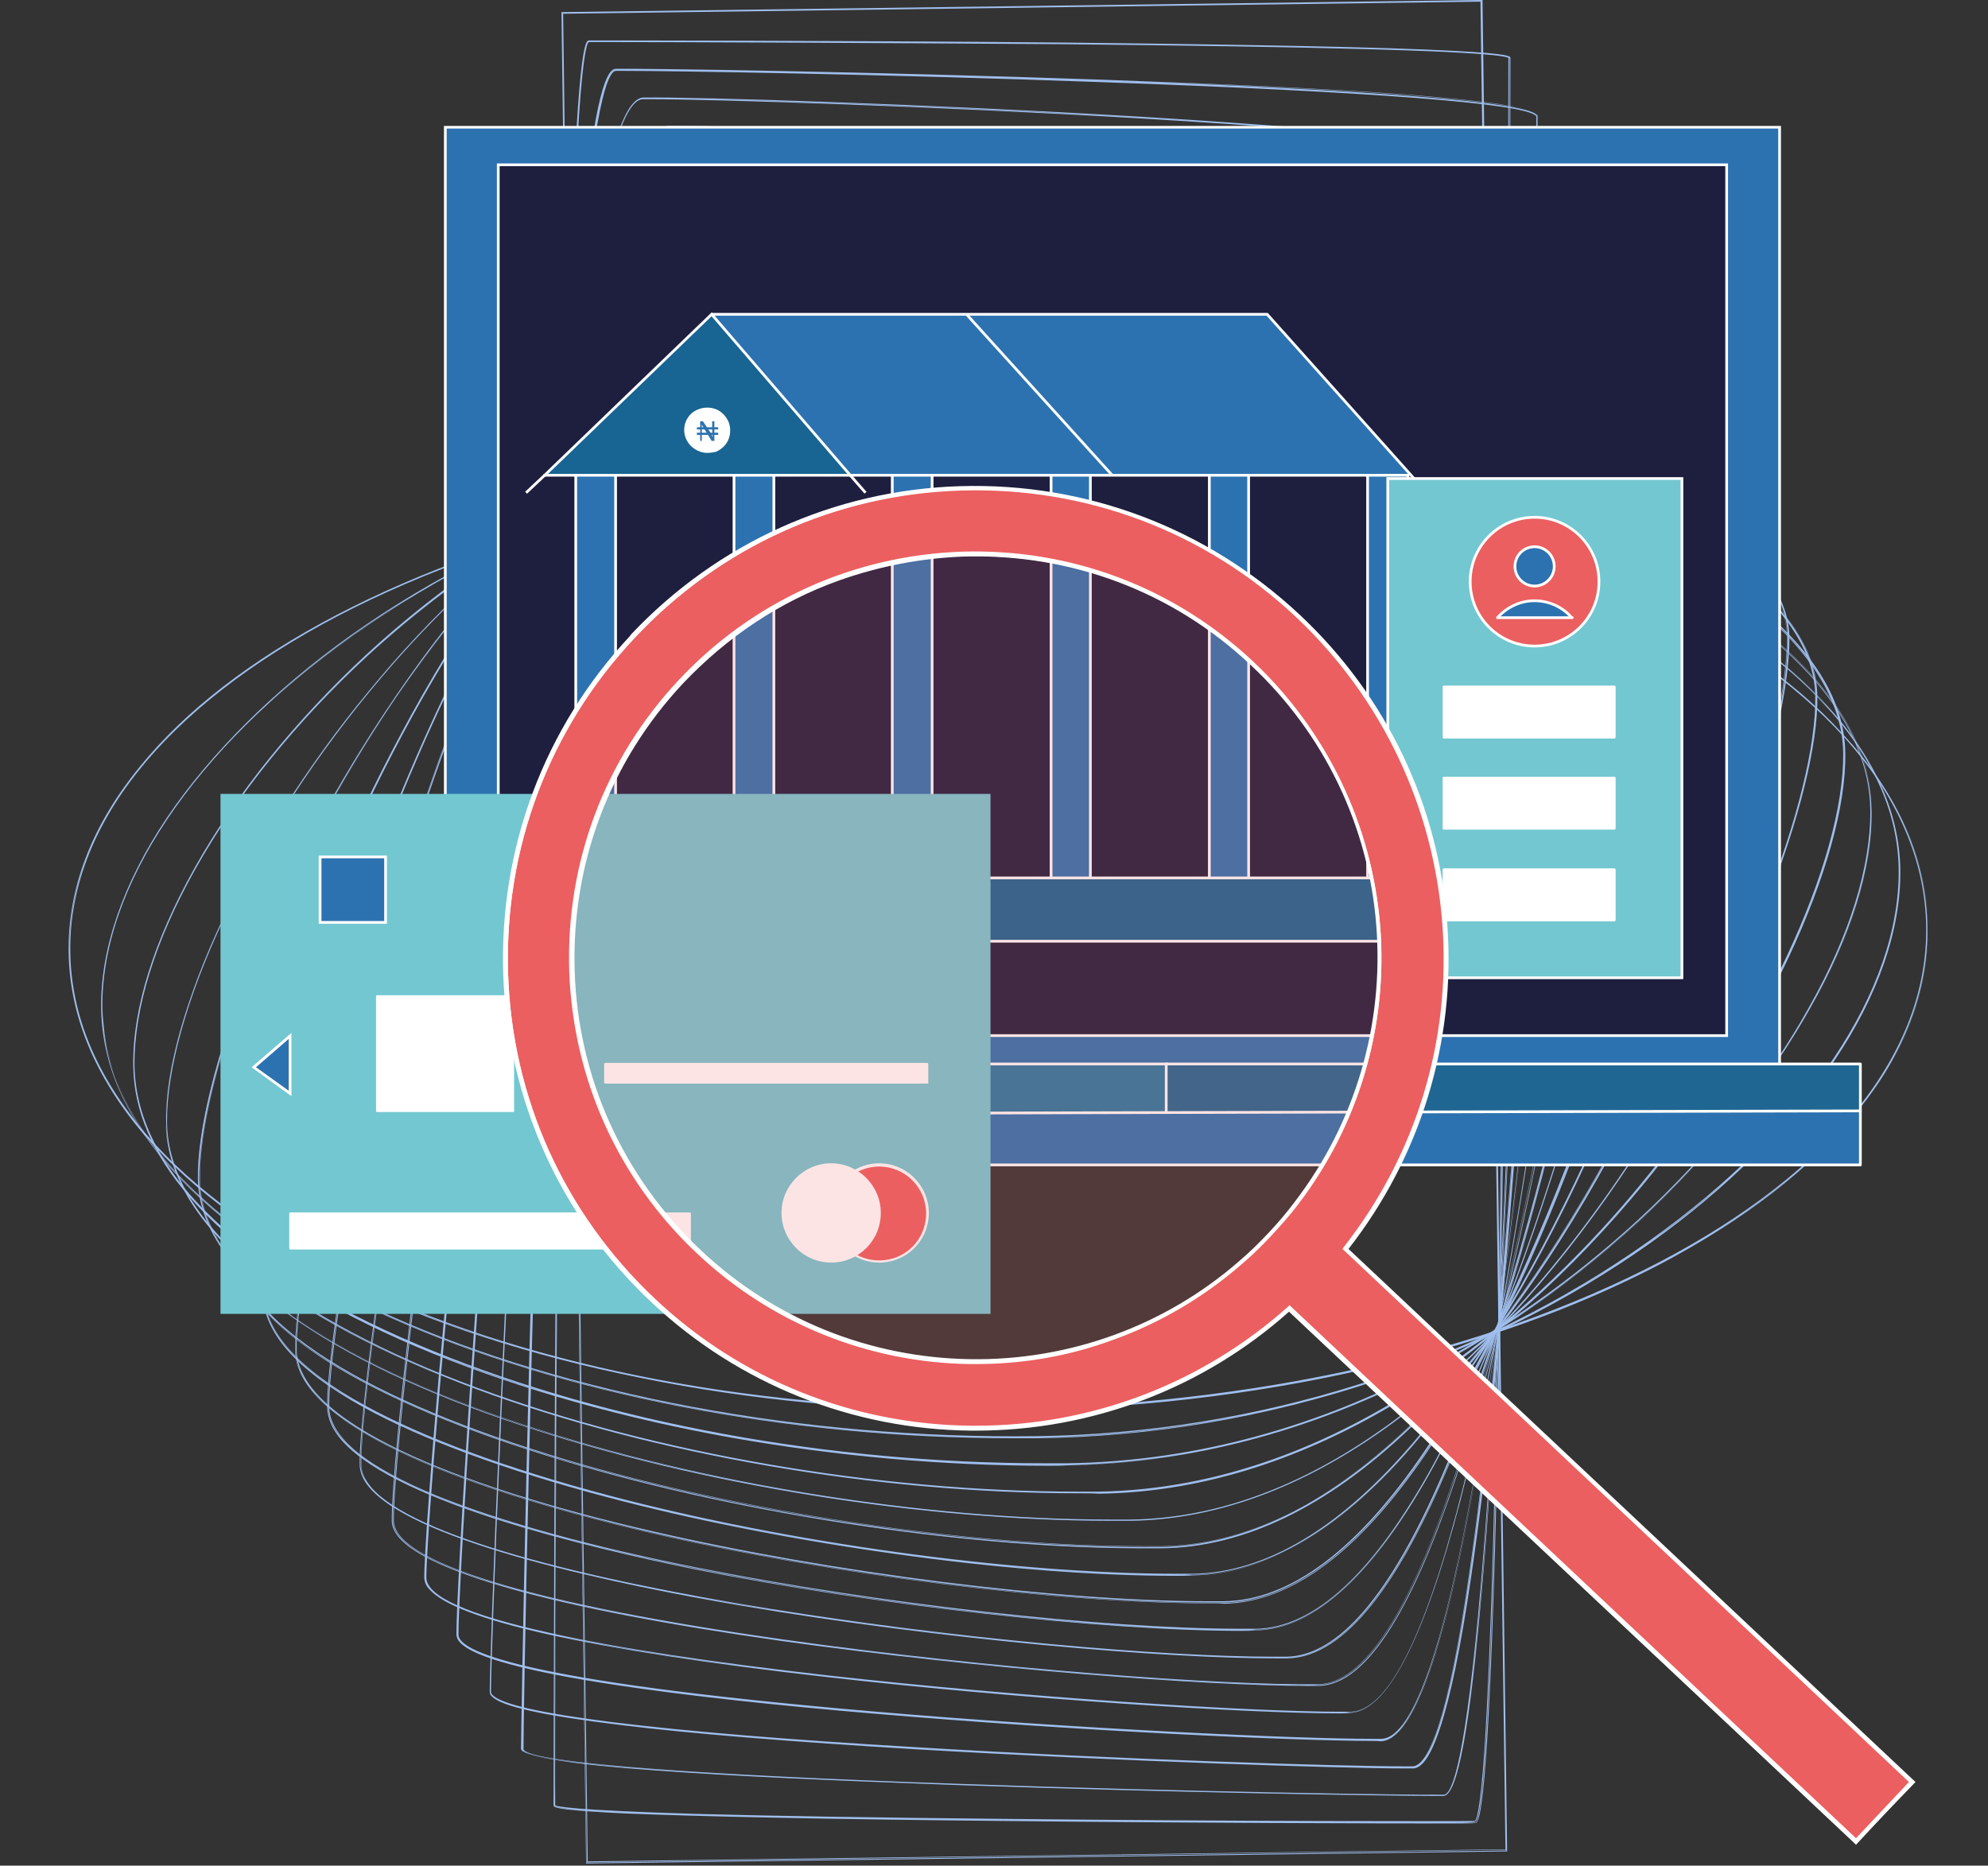 <svg width="505" height="474" viewBox="0 0 505 474" fill="none" xmlns="http://www.w3.org/2000/svg">
<rect x="0" y="0" width="505" height="474" fill="#333333" stroke="none"/>
<path d="M248.757 358.426C219.206 358.426 190.396 355.673 163.175 350.165C135.001 344.551 109.581 336.29 87.762 325.592C66.154 315 49.102 302.608 37.027 288.732L36.603 288.309C24.105 273.586 17.644 258.016 17.432 241.811C17.22 225.605 23.258 209.823 35.438 194.889C47.089 180.484 64.036 167.456 85.537 156.229C107.039 145.002 132.247 135.999 160.21 129.643C189.231 122.971 220.159 119.475 251.935 119.052C283.816 118.628 314.744 121.382 343.977 127.207C372.152 132.821 397.572 141.189 419.391 151.78C440.998 162.372 458.157 174.765 470.126 188.746L470.55 189.169C483.048 203.786 489.509 219.356 489.721 235.562C489.933 251.767 483.895 267.549 471.715 282.483C459.958 296.888 443.117 309.916 421.615 321.249C400.114 332.477 375.011 341.48 346.943 347.835C317.922 354.507 287.099 358.003 255.112 358.426C253.1 358.426 250.981 358.426 248.757 358.426ZM178.322 352.707C203.001 356.626 228.845 358.532 255.218 358.109C283.498 357.685 310.931 354.825 336.987 349.635C311.143 354.825 283.604 357.685 255.218 358.109C228.739 358.532 202.789 356.626 178.322 352.707ZM252.147 119.369H252.041C189.019 120.217 130.023 133.457 85.749 156.547C41.581 179.743 17.432 210.035 17.856 241.811C18.068 258.122 24.635 273.692 37.345 288.415C49.313 302.184 66.366 314.576 87.974 325.168C131.294 346.352 188.172 357.897 248.757 357.897C250.876 357.897 252.994 357.897 255.112 357.897C318.133 357.05 377.13 343.81 421.404 320.72C465.571 297.629 489.721 267.337 489.297 235.456C488.873 203.68 463.983 174.023 419.179 152.098C375.859 130.915 318.981 119.369 258.396 119.369C256.383 119.369 254.265 119.369 252.147 119.369ZM56.516 306.421C65.519 313.305 76.005 319.555 87.868 325.38C102.908 332.794 119.643 339.043 137.861 344.022C119.855 339.043 103.014 332.794 87.868 325.38C76.111 319.555 65.625 313.199 56.516 306.421ZM456.886 297.418C447.142 305.785 435.385 313.729 421.615 320.826C405.728 329.193 387.828 336.184 368.656 341.797C388.145 336.078 405.834 329.087 421.615 320.826C435.279 313.729 447.142 305.891 456.886 297.418ZM479.023 200.82C485.802 211.836 489.403 223.487 489.615 235.456C489.827 247.636 486.331 259.605 479.659 271.044C486.543 259.499 489.827 247.636 489.721 235.562C489.509 223.593 485.908 211.942 479.023 200.82ZM24.635 211.836C19.868 221.58 17.432 231.643 17.644 241.811C17.75 247.636 18.597 253.356 20.292 259.075C18.597 253.462 17.75 247.636 17.644 241.811C17.538 231.643 19.868 221.58 24.635 211.836ZM258.396 119.158C256.277 119.158 254.159 119.158 252.041 119.158C220.265 119.581 189.337 123.182 160.316 129.749C132.247 136.104 107.145 145.108 85.643 156.335C72.404 163.325 60.858 170.952 51.22 179.107C60.753 170.952 72.298 163.325 85.643 156.335C129.917 133.139 188.913 120.005 251.935 119.052H252.041C277.885 118.734 303.199 120.429 327.137 124.136C305 120.852 282.015 119.158 258.396 119.158ZM371.834 133.986C388.993 138.858 404.986 144.896 419.391 151.886C432.949 158.559 444.706 165.867 454.556 173.811C444.706 165.867 432.949 158.453 419.391 151.886C404.986 144.896 389.099 138.858 371.834 133.986Z" fill="#9FBEED"/>
<path d="M257.336 365.417C200.14 365.417 142.733 354.296 98.988 334.701C76.428 324.639 58.634 312.882 46.029 299.748C44.758 298.371 43.593 297.1 42.534 295.935C31.519 283.225 25.905 269.879 25.693 256.216C25.481 241.07 31.307 224.229 42.428 207.705C53.55 191.288 69.755 175.189 89.244 161.313C109.686 146.803 133.835 134.622 159.15 126.254C186.9 117.04 215.816 112.061 245.155 111.744C247.168 111.744 249.074 111.744 251.087 111.744C308.282 111.744 365.69 122.865 409.434 142.46C431.995 152.522 449.789 164.279 462.393 177.413C475.633 191.182 482.518 205.905 482.729 220.945C482.941 236.091 477.116 252.932 465.994 269.456C454.873 285.873 438.668 301.972 419.179 315.848C398.736 330.359 374.587 342.539 349.273 350.907C321.522 360.121 292.501 365.1 263.267 365.417C261.255 365.417 259.242 365.417 257.336 365.417ZM42.64 295.829C43.699 296.994 44.864 298.265 46.135 299.642C58.739 312.776 76.534 324.427 99.094 334.595C142.838 354.19 200.14 365.206 257.336 365.206C259.348 365.206 261.255 365.206 263.267 365.206C281.697 364.994 299.915 362.981 317.815 359.168C300.021 362.875 281.697 364.888 263.267 365.206C261.361 365.206 259.348 365.206 257.442 365.206C200.246 365.206 142.838 354.084 99.2 334.595C76.64 324.533 58.845 312.776 46.347 299.748C33.107 285.979 26.329 271.468 26.117 256.428C26.011 251.767 26.54 247.001 27.6 242.129C26.54 247.001 26.011 251.767 26.117 256.428C26.011 269.879 31.625 283.225 42.64 295.829ZM251.087 112.061C249.074 112.061 247.168 112.061 245.155 112.061C188.701 112.803 133.412 130.385 89.456 161.631C49.313 190.123 25.587 225.5 26.011 256.216C26.223 271.15 33.001 285.661 46.241 299.43C58.845 312.458 76.534 324.215 99.094 334.277C144.321 354.508 204.059 365.629 263.161 364.888C319.616 364.146 374.905 346.564 418.861 315.318C459.004 286.826 482.729 251.45 482.306 220.733C482.094 207.176 476.48 193.936 465.571 181.332C464.406 180.061 463.241 178.79 462.075 177.519C449.471 164.491 431.677 152.734 409.222 142.672C365.584 123.183 308.282 112.061 251.087 112.061ZM437.926 300.49C432.101 305.68 425.746 310.658 418.967 315.53C413.671 319.343 408.163 322.838 402.55 326.228C408.269 322.838 413.671 319.237 418.967 315.53C425.746 310.764 432.101 305.786 437.926 300.49ZM465.783 181.226C476.692 193.83 482.412 207.176 482.518 220.733C482.624 225.606 482.094 230.478 480.929 235.562C482.094 230.478 482.624 225.606 482.518 220.733C482.306 205.693 475.527 191.182 462.287 177.413C449.683 164.279 431.889 152.628 409.328 142.46C364.101 122.23 304.258 111.002 245.155 111.85C226.408 112.061 207.766 114.18 189.442 118.099C207.66 114.18 226.302 112.061 245.155 111.85C304.258 111.108 364.101 122.23 409.328 142.46C431.889 152.522 449.683 164.279 462.181 177.413C463.452 178.684 464.617 179.955 465.783 181.226ZM105.979 150.721C100.259 154.111 94.646 157.712 89.35 161.525C81.618 167.033 74.309 172.858 67.743 179.002C74.309 172.964 81.512 167.139 89.35 161.631C94.752 157.712 100.365 154.111 105.979 150.721Z" fill="#9FBEED"/>
<path d="M266.339 372.407C239.542 372.407 212.533 369.971 186.053 365.311C158.62 360.439 132.353 353.024 110.004 343.916C86.808 334.489 68.378 323.473 55.244 311.399C52.702 309.068 50.372 306.632 48.042 303.984C38.721 293.287 33.955 282.059 33.849 270.726C33.637 256.427 39.039 239.057 49.419 220.521C59.905 201.773 75.051 183.026 92.951 166.397C112.44 148.391 135.001 133.35 158.091 122.865C184.358 111.002 211.367 104.753 238.271 104.329C266.763 104.011 295.36 106.341 323.323 111.425C350.756 116.298 377.023 123.712 399.372 132.821C422.568 142.248 441.104 153.263 454.132 165.338C468.113 178.26 475.315 191.923 475.527 205.904C475.739 220.203 470.337 237.574 459.957 256.109C449.471 274.857 434.431 293.498 416.425 310.234C396.936 328.24 374.481 343.28 351.285 353.766C325.018 365.735 298.008 371.878 270.999 372.302C269.516 372.407 267.928 372.407 266.339 372.407ZM249.498 371.878C256.7 372.09 263.903 372.196 271.105 372.196C282.121 372.09 293.242 370.925 304.258 368.806C293.772 370.819 282.65 371.984 271.105 372.196C264.009 372.196 256.806 372.09 249.498 371.878ZM244.096 104.858C242.19 104.858 240.283 104.858 238.377 104.858C169.424 105.812 117.948 144.048 93.269 166.715C75.263 183.344 60.222 201.985 49.736 220.627C39.356 239.057 34.061 256.321 34.166 270.62C34.378 284.495 41.475 298.053 55.456 310.869C68.484 322.944 86.914 333.853 110.11 343.28C154.701 361.498 210.944 371.772 265.28 371.772C267.186 371.772 269.093 371.772 270.999 371.772C339.952 370.819 391.428 332.582 416.107 309.916C434.113 293.287 449.153 274.645 459.533 255.898C469.913 237.468 475.209 220.203 475.103 205.904C474.997 194.677 470.231 183.661 461.016 172.964C458.792 170.422 456.356 167.986 453.92 165.655C440.892 153.581 422.462 142.671 399.266 133.244C354.675 115.133 298.432 104.858 244.096 104.858ZM48.254 303.773C50.478 306.315 52.914 308.857 55.456 311.081C68.484 323.261 86.914 334.171 110.11 343.704C119.431 347.517 129.493 351.012 140.085 354.19C129.705 351.012 119.642 347.517 110.11 343.704C86.808 334.171 68.484 323.261 55.35 311.187C41.369 298.265 34.166 284.707 34.061 270.726C33.849 256.427 39.251 239.057 49.631 220.627C60.116 201.879 75.157 183.238 93.163 166.609C104.814 155.911 122.396 141.718 145.063 129.643C126.633 139.494 108.945 152.098 93.163 166.609C75.157 183.238 60.116 201.879 49.631 220.627C39.251 239.057 33.849 256.427 34.061 270.726C34.166 282.059 38.933 293.181 48.254 303.773ZM362.195 120.534C375.223 124.136 387.721 128.372 399.372 133.139C422.674 142.671 441.104 153.581 454.132 165.655C456.674 167.986 459.004 170.422 461.228 172.964C470.443 183.661 475.209 194.783 475.421 206.01C475.633 220.309 470.231 237.68 459.851 256.109C449.365 274.857 434.325 293.498 416.319 310.128C406.892 318.813 393.546 329.828 376.811 340.102C390.793 331.523 404.244 321.461 416.425 310.128C434.431 293.498 449.471 274.857 459.957 256.109C470.337 237.68 475.739 220.309 475.527 206.01C475.315 192.135 468.113 178.472 454.238 165.55C441.104 153.475 422.674 142.459 399.478 133.033C387.933 128.478 375.329 124.241 362.195 120.534ZM244.096 104.647C268.775 104.647 293.878 106.765 318.133 110.79C291.865 106.341 265.068 104.329 238.377 104.647C225.878 104.858 213.274 106.235 200.776 108.989C212.638 106.447 225.137 104.858 238.377 104.753C240.283 104.647 242.19 104.647 244.096 104.647Z" fill="#9FBEED"/>
<path d="M273.859 379.398C222.807 379.398 166.141 369.654 121.232 353.025C97.294 344.127 78.229 334.065 64.565 322.944C60.752 319.872 57.151 316.377 53.974 312.776C46.242 303.879 42.217 294.558 42.111 285.343C41.899 271.997 47.089 253.567 56.516 233.443C66.578 212.259 80.453 190.864 96.87 171.693C115.194 150.191 136.06 132.291 157.244 119.687C181.817 105.176 206.919 97.55 231.704 97.232C284.028 96.491 343.13 106.341 389.628 123.606C413.565 132.503 432.631 142.565 446.294 153.687C461.017 165.761 468.643 178.472 468.749 191.394C468.96 204.739 463.77 223.169 454.344 243.293C444.387 264.477 430.406 285.872 413.989 305.044C395.665 326.545 374.799 344.445 353.616 357.049C329.043 371.56 304.046 379.186 279.155 379.504C277.355 379.398 275.554 379.398 273.859 379.398ZM54.08 312.564C57.363 316.271 60.858 319.66 64.671 322.732C78.229 333.853 97.294 344.022 121.232 352.813C166.141 369.442 222.807 379.186 273.754 379.186C275.554 379.186 277.249 379.186 279.049 379.186C291.018 378.974 303.093 377.174 315.167 373.679C303.728 376.962 291.76 378.974 279.049 379.186C277.249 379.186 275.554 379.186 273.754 379.186C222.701 379.186 166.141 369.442 121.232 352.813C97.612 344.127 78.017 333.642 64.671 322.732C49.949 310.657 42.428 298.053 42.217 285.237C42.005 271.891 47.195 253.462 56.621 233.443C66.578 212.259 80.559 190.864 96.87 171.799C108.204 158.453 125.574 140.659 147.605 125.83C129.811 137.799 112.334 153.475 96.764 171.799C80.453 190.97 66.472 212.259 56.516 233.443C47.089 253.462 42.005 271.891 42.111 285.237C42.428 294.452 46.347 303.667 54.08 312.564ZM236.788 97.656C234.988 97.656 233.293 97.656 231.492 97.656C168.895 98.503 120.384 144.472 97.082 171.905C80.771 191.076 66.79 212.365 56.833 233.549C47.407 253.567 42.323 271.891 42.428 285.237C42.64 298.053 50.16 310.551 64.777 322.52C78.123 333.43 97.718 343.916 121.232 352.601C166.141 369.23 222.701 378.974 273.754 378.974C275.554 378.974 277.249 378.974 279.049 378.974C341.753 378.021 390.263 332.053 413.565 304.726C429.877 285.555 443.858 264.265 453.814 243.082C463.241 223.063 468.325 204.739 468.219 191.394C468.113 182.179 464.088 173.07 456.462 164.279C453.285 160.571 449.683 157.182 445.87 154.11C432.525 143.201 412.93 132.715 389.416 124.03C344.401 107.401 287.841 97.656 236.788 97.656ZM456.568 164.067C464.3 172.964 468.219 182.073 468.325 191.288C468.537 204.633 463.347 223.063 453.92 243.082C443.964 264.265 429.983 285.661 413.671 304.726C400.114 320.614 377.977 342.962 349.485 358.956C350.756 358.215 352.133 357.473 353.404 356.626C374.588 344.127 395.347 326.121 413.671 304.726C429.983 285.555 443.964 264.265 453.92 242.976C463.347 222.957 468.431 204.527 468.325 191.182C468.113 178.366 460.593 165.761 445.87 153.687C432.313 142.565 413.248 132.397 389.31 123.606C344.401 106.977 287.735 97.232 236.682 97.232C234.882 97.232 233.187 97.232 231.386 97.232C221.642 97.338 211.897 98.609 202.047 100.94C211.368 98.715 221.218 97.338 231.386 97.232C233.187 97.232 234.882 97.232 236.682 97.232C287.735 97.232 344.295 106.977 389.204 123.606C412.824 132.291 432.419 142.777 445.764 153.687C449.789 156.97 453.285 160.36 456.568 164.067Z" fill="#9FBEED"/>
<path d="M282.229 386.388C234.566 386.388 177.582 377.28 132.355 362.133C107.994 354.083 87.869 344.445 73.888 334.383C68.804 330.782 64.144 326.651 60.013 321.99C53.658 314.682 50.374 307.162 50.268 299.642C50.056 287.249 54.929 267.76 63.508 246.153C72.723 222.745 85.963 198.172 100.579 176.777C117.844 151.462 136.592 131.126 156.08 116.403C178.853 99.245 201.943 90.347 224.821 90.03C226.41 90.03 227.999 90.03 229.694 90.03C277.357 90.03 334.341 99.139 379.568 114.285C403.929 122.335 424.053 131.973 438.034 142.036C453.498 153.263 461.442 164.914 461.654 176.777C461.866 189.169 456.994 208.658 448.414 230.265C439.199 253.673 425.96 278.246 411.343 299.642C394.078 324.956 375.331 345.292 355.842 360.015C333.07 377.174 309.979 386.071 287.207 386.388C285.512 386.388 283.818 386.388 282.229 386.388ZM63.72 325.592C66.897 328.769 70.393 331.629 74.1 334.277C87.975 344.339 108.206 353.872 132.461 362.027C177.688 377.068 234.672 386.177 282.335 386.177C283.924 386.177 285.618 386.177 287.207 386.177C309.979 385.859 333.07 376.962 355.736 359.803C375.225 345.08 393.866 324.744 411.237 299.43C425.854 278.034 438.988 253.355 448.202 230.053C456.782 208.446 461.548 189.063 461.442 176.671C461.336 164.808 453.392 153.263 437.928 142.036C424.053 131.973 403.823 122.441 379.568 114.285C334.341 99.245 277.357 90.136 229.694 90.136C228.105 90.136 226.41 90.136 224.821 90.136C202.049 90.454 178.959 99.351 156.292 116.509C136.803 131.232 118.162 151.568 100.791 176.883C86.175 198.278 73.041 222.957 63.826 246.259C55.246 267.866 50.48 287.355 50.586 299.642C50.692 307.162 53.975 314.576 60.331 321.884C60.648 322.202 60.966 322.52 61.284 322.944C54.399 315.317 50.798 307.585 50.692 299.642C50.48 287.355 55.352 267.866 63.932 246.259C73.147 222.957 86.281 198.278 100.897 176.883C122.822 144.895 167.943 90.983 224.927 90.242C226.516 90.242 228.105 90.242 229.799 90.242C277.463 90.242 334.446 99.351 379.673 114.497C404.035 122.653 424.265 132.185 438.034 142.247C443.118 145.849 447.779 149.979 451.804 154.534C458.159 161.842 461.336 169.256 461.442 176.777C461.654 189.063 456.782 208.552 448.202 230.159C438.882 253.567 425.748 278.246 411.237 299.536C389.312 331.523 344.191 385.435 287.207 386.177C285.618 386.177 283.924 386.177 282.229 386.177C234.566 386.177 177.688 377.068 132.567 361.921C108.206 353.766 87.975 344.233 74.206 334.171C70.075 331.417 66.58 328.451 63.72 325.592ZM229.588 90.347C227.999 90.347 226.304 90.347 224.715 90.347C167.837 91.089 122.716 144.895 100.897 176.883C86.281 198.384 73.147 222.957 63.932 246.365C55.352 267.972 50.586 287.355 50.798 299.748C51.01 311.504 58.848 323.049 74.206 334.171C87.975 344.127 108.206 353.766 132.567 361.816C177.688 376.856 234.566 386.071 282.229 386.071C283.924 386.071 285.512 386.071 287.207 386.071C344.085 385.329 389.206 331.523 411.025 299.536C425.536 278.246 438.776 253.673 447.991 230.265C456.57 208.658 461.336 189.275 461.124 176.883C461.019 169.468 457.735 162.054 451.486 154.746C447.355 150.191 442.695 146.06 437.717 142.459C423.947 132.503 403.717 122.864 379.356 114.815C334.129 99.562 277.251 90.347 229.588 90.347Z" fill="#9FBEED"/>
<path d="M290.488 393.379C269.304 393.379 245.261 391.472 220.37 387.871C193.361 383.952 166.67 378.232 143.474 371.242C118.477 363.828 97.611 355.036 83.206 345.927C76.11 341.373 70.39 336.713 66.365 332.052C61.175 326.121 58.633 320.083 58.527 314.046C58.421 302.395 62.764 282.271 70.602 258.863C79.499 232.277 90.938 206.327 104.39 181.754C120.278 152.945 137.33 129.749 155.125 112.908C176.096 93.101 197.174 82.827 218.04 82.615C240.071 82.297 265.915 84.204 292.712 88.123C319.721 92.042 346.307 97.761 369.609 104.752C394.605 112.166 415.471 120.958 429.876 130.066C446.081 140.341 454.449 151.038 454.555 161.948C454.661 173.599 450.318 193.723 442.48 217.131C433.583 243.717 422.144 269.666 408.692 294.239C392.805 323.155 375.752 346.245 357.958 363.086C337.092 382.893 315.908 393.167 295.042 393.379C293.559 393.379 291.971 393.379 290.488 393.379ZM100.047 190.122C88.502 212.259 78.652 235.349 70.708 258.969C62.87 282.377 58.527 302.395 58.633 314.046C58.739 319.978 61.387 326.015 66.471 331.946C70.496 336.607 76.11 341.267 83.206 345.716C97.611 354.825 118.477 363.616 143.368 371.03C166.67 377.915 193.255 383.74 220.264 387.553C246.85 391.472 272.694 393.273 294.936 393.061C315.696 392.743 336.774 382.575 357.746 362.768C375.434 345.927 392.487 322.837 408.375 294.028C421.826 269.455 433.159 243.505 442.162 216.919C450 193.511 454.343 173.387 454.131 161.842C454.025 151.038 445.764 140.446 429.558 130.172C415.153 121.063 394.393 112.272 369.397 104.858C346.095 97.867 319.509 92.148 292.5 88.335C265.703 84.416 239.859 82.615 217.828 82.827C197.068 83.145 175.99 93.313 155.019 113.12C137.966 129.325 121.549 151.356 106.19 178.683C121.549 151.356 138.072 129.219 155.125 113.12C175.99 93.313 197.068 83.145 217.828 82.933C219.311 82.933 220.794 82.933 222.277 82.933C266.656 82.933 323.852 91.512 369.291 104.964C394.393 112.378 415.153 121.169 429.452 130.278C436.549 134.833 442.162 139.387 446.187 144.048C451.271 149.979 453.919 155.91 453.919 161.948C454.025 173.599 449.683 193.617 441.951 217.025C433.053 243.611 421.72 269.561 408.163 294.028C392.275 322.837 375.222 346.033 357.534 362.768C336.668 382.575 315.59 392.743 294.83 392.955C293.348 392.955 291.865 392.955 290.382 392.955C245.896 392.955 188.806 384.376 143.368 370.924C118.265 363.51 97.505 354.719 83.206 345.61C67.001 335.336 58.739 324.744 58.633 313.94C58.527 302.289 62.87 282.271 70.602 258.863C78.652 235.455 88.502 212.259 100.047 190.122ZM222.383 83.145C220.9 83.145 219.417 83.145 217.934 83.145C197.174 83.463 176.202 93.525 155.336 113.331C137.648 130.066 120.595 153.263 104.708 182.072C91.256 206.645 79.923 232.595 71.026 259.075C63.294 282.483 58.845 302.501 59.057 314.046C59.163 324.744 67.424 335.336 83.524 345.504C97.823 354.613 118.583 363.298 143.685 370.818C189.124 384.376 246.214 392.849 290.7 392.849C292.182 392.849 293.665 392.849 295.148 392.849C315.908 392.531 336.88 382.469 357.746 362.663C375.434 345.927 392.487 322.731 408.375 293.922C421.826 269.349 433.159 243.399 442.057 216.919C449.789 193.511 454.237 173.493 454.025 161.948C453.919 156.016 451.377 150.085 446.293 144.259C442.268 139.599 436.655 135.045 429.558 130.49C415.259 121.381 394.499 112.696 369.397 105.176C323.852 91.618 266.762 83.145 222.383 83.145Z" fill="#9FBEED"/>
<path d="M298.749 400.37C279.26 400.37 256.17 398.675 231.703 395.392C204.8 391.79 178.108 386.706 154.489 380.457C128.751 373.678 107.249 365.735 92.421 357.579C83.736 352.813 77.169 347.834 72.932 342.962C68.907 338.302 66.789 333.43 66.683 328.663C66.577 317.966 70.602 296.676 77.486 271.891C85.536 243.081 95.81 214.484 107.991 187.157C122.502 154.746 137.966 128.69 153.853 109.942C172.919 87.488 192.09 75.943 210.943 75.731C231.173 75.519 255.852 77.108 282.12 80.603C309.023 84.204 335.715 89.288 359.334 95.538C385.072 102.316 406.574 110.26 421.402 118.416C438.349 127.843 447.034 137.481 447.14 147.332C447.246 158.029 443.221 179.319 436.337 204.104C428.287 232.913 418.013 261.511 405.832 288.838C391.322 321.249 375.857 347.305 359.97 366.052C340.905 388.507 321.733 400.052 302.88 400.264C301.609 400.37 300.232 400.37 298.749 400.37ZM73.144 342.75C77.486 347.729 83.947 352.601 92.633 357.367C107.461 365.523 128.963 373.467 154.701 380.245C178.32 386.495 205.012 391.684 231.915 395.18C256.382 398.463 279.366 400.158 298.855 400.158C300.232 400.158 301.715 400.158 303.092 400.158C321.945 399.946 341.116 388.401 360.076 365.946C375.963 347.093 391.427 321.143 405.938 288.732C418.119 261.405 428.287 232.807 436.443 203.998C443.327 179.213 447.458 157.923 447.246 147.226C447.14 137.481 438.455 127.843 421.614 118.522C406.786 110.366 385.284 102.422 359.546 95.644C335.926 89.394 309.235 84.204 282.332 80.709C255.958 77.214 231.385 75.519 211.155 75.837C192.302 76.049 173.13 87.594 154.171 110.048C138.283 128.902 122.819 154.852 108.309 187.263C96.128 214.695 85.96 243.187 77.804 271.997C70.919 296.888 66.789 318.071 67.001 328.769C67.001 333.324 69.119 338.09 73.144 342.75ZM298.855 400.158C257.547 400.158 200.245 392.32 154.701 380.245C128.963 373.467 107.567 365.523 92.633 357.367C75.686 347.94 67.106 338.302 67.001 328.557C66.894 317.86 70.919 296.676 77.804 271.785C85.854 242.976 96.128 214.484 108.309 187.051C122.819 154.64 138.283 128.69 154.171 109.837C173.13 87.382 192.302 75.943 211.155 75.625C252.675 75.096 312.307 83.039 359.546 95.538C385.284 102.316 406.68 110.26 421.614 118.416C430.299 123.182 436.866 128.16 441.103 133.033C445.128 137.693 447.246 142.459 447.246 147.12C447.352 157.817 443.327 179.001 436.443 203.892C428.393 232.702 418.119 261.193 405.938 288.626C391.427 321.037 375.963 346.987 360.076 365.84C341.116 388.295 321.945 399.734 303.092 400.052C301.609 400.158 300.232 400.158 298.855 400.158ZM215.18 75.943C213.803 75.943 212.426 75.943 211.049 75.943C192.302 76.155 173.236 87.7 154.277 110.048C138.389 128.796 122.925 154.852 108.414 187.157C96.234 214.484 86.066 243.081 77.91 271.891C71.025 296.676 66.894 317.86 67.106 328.557C67.212 338.196 75.792 347.834 92.633 357.049C107.461 365.205 128.857 373.149 154.595 379.928C200.139 392.002 257.441 399.84 298.749 399.84C300.126 399.84 301.503 399.84 302.88 399.84C321.627 399.628 340.799 388.083 359.652 365.735C375.54 346.881 391.004 320.931 405.515 288.626C417.695 261.299 427.863 232.702 436.019 203.892C442.904 179.001 447.034 157.817 446.823 147.226C446.717 142.565 444.704 137.905 440.679 133.244C436.443 128.372 429.876 123.394 421.296 118.628C406.468 110.472 385.072 102.528 359.334 95.749C313.684 83.781 256.488 75.943 215.18 75.943Z" fill="#9FBEED"/>
<path d="M307.118 407.361C268.882 407.361 211.58 400.158 165.717 389.566C139.238 383.423 117.101 376.327 101.849 369.018C91.575 364.146 84.16 359.062 79.818 354.084C76.64 350.483 75.052 346.776 74.946 343.068C74.84 333.218 78.547 310.869 84.584 284.602C91.787 253.356 101.001 222.322 111.805 192.135C124.833 156.123 138.708 127.313 152.901 106.447C169.954 81.345 187.219 68.529 204.272 68.211C205.543 68.211 206.814 68.211 208.085 68.211C246.321 68.211 303.623 75.413 349.485 86.005C375.965 92.149 398.102 99.245 413.354 106.553C431.042 115.027 440.151 123.712 440.257 132.609C440.363 142.46 436.656 164.808 430.618 191.076C423.416 222.322 414.201 253.356 403.397 283.542C390.37 319.555 376.494 348.364 362.301 369.23C345.248 394.333 327.984 407.149 310.931 407.467C309.66 407.361 308.389 407.361 307.118 407.361ZM79.924 353.978C84.266 358.956 91.681 364.04 101.849 368.912C117.101 376.221 139.238 383.317 165.717 389.461C211.58 400.052 268.882 407.255 307.012 407.255C308.283 407.255 309.66 407.255 310.931 407.255C327.878 407.043 345.037 394.227 362.089 369.124C376.282 348.258 390.052 319.449 403.186 283.437C413.989 253.25 423.204 222.216 430.407 190.97C436.444 164.702 440.151 142.354 440.045 132.503C439.939 123.818 430.936 115.133 413.248 106.659C397.89 99.351 375.859 92.254 349.379 86.111C303.517 75.519 246.215 68.317 207.979 68.317C206.708 68.317 205.331 68.317 204.166 68.317C187.219 68.529 170.06 81.345 153.007 106.447C138.814 127.313 125.045 156.123 111.911 192.135C101.107 222.322 91.998 253.356 84.69 284.602C78.653 310.869 74.946 333.218 75.052 343.068C75.157 346.67 76.852 350.377 79.924 353.978ZM307.118 407.149C268.987 407.149 211.58 399.946 165.717 389.355C139.238 383.211 117.207 376.115 101.849 368.807C84.266 360.439 75.263 351.754 75.157 342.962C75.052 333.112 78.653 310.763 84.796 284.496C91.998 253.25 101.213 222.216 112.017 192.029C125.045 156.123 138.92 127.207 153.113 106.342C170.166 81.345 187.325 68.529 204.272 68.211C242.402 67.681 302.034 74.99 349.485 86.005C375.965 92.149 397.996 99.245 413.354 106.553C423.522 111.426 430.936 116.404 435.279 121.488C438.35 125.089 440.045 128.796 440.045 132.397C440.151 142.142 436.444 164.597 430.407 190.864C423.204 222.004 413.989 253.144 403.186 283.331C390.158 319.237 376.282 348.152 362.089 369.018C345.037 394.015 327.878 406.831 310.931 407.149C309.766 407.149 308.495 407.149 307.118 407.149ZM208.085 68.635C206.814 68.635 205.437 68.635 204.166 68.635C187.325 68.847 170.166 81.663 153.219 106.659C139.026 127.525 125.257 156.335 112.229 192.241C101.425 222.322 92.316 253.462 85.008 284.602C78.971 310.763 75.263 333.218 75.369 342.962C75.475 351.542 84.478 360.227 101.955 368.595C117.207 375.903 139.344 383 165.717 389.037C211.58 399.629 268.882 406.831 307.012 406.831C308.283 406.831 309.554 406.831 310.825 406.831C327.666 406.619 344.825 393.803 361.772 368.807C375.965 347.941 389.734 319.131 402.762 283.225C413.566 253.144 422.78 222.004 429.983 190.864C436.02 164.597 439.727 142.248 439.621 132.503C439.516 128.902 437.927 125.301 434.855 121.7L434.961 121.594L434.855 121.7C430.512 116.722 423.204 111.743 412.93 106.871C397.678 99.563 375.541 92.466 349.167 86.429C303.623 75.837 246.321 68.635 208.085 68.635Z" fill="#9FBEED"/>
<path d="M315.38 414.351C280.003 414.351 222.701 407.89 176.839 398.781C163.281 396.027 143.369 391.579 125.68 385.859C105.768 379.398 92.74 372.725 86.808 365.947C84.372 363.193 83.207 360.333 83.101 357.579C82.889 341.056 94.964 267.549 115.512 197.325C127.057 157.818 139.238 126.148 151.736 103.164C166.883 75.413 182.241 61.221 197.281 61.009C232.022 60.585 291.866 67.152 339.423 76.579C374.27 83.569 432.843 98.186 433.161 117.781C433.372 134.516 421.192 208.023 400.644 278.035C389.099 317.542 376.918 349.212 364.42 372.09C349.273 399.84 333.915 414.034 318.875 414.245C317.816 414.351 316.545 414.351 315.38 414.351ZM87.02 365.735C92.952 372.514 105.98 379.186 125.786 385.647C143.475 391.367 163.281 395.816 176.839 398.569C222.595 407.784 280.003 414.139 315.274 414.139C316.545 414.139 317.71 414.139 318.875 414.139C333.915 413.928 349.168 399.735 364.208 372.09C376.706 349.212 388.887 317.542 400.432 278.035C420.874 208.023 433.055 134.516 432.843 117.781C432.737 109.201 421.298 100.728 399.055 92.572C379.672 85.476 355.84 80.074 339.317 76.684C293.349 67.47 236.047 61.114 200.882 61.114C199.611 61.114 198.446 61.114 197.281 61.114C182.241 61.326 166.988 75.519 151.948 103.164C139.45 126.042 127.269 157.712 115.724 197.219C95.282 267.549 83.101 340.95 83.313 357.473C83.419 360.227 84.584 363.087 87.02 365.735ZM315.38 414.139C280.215 414.139 222.807 407.678 176.945 398.464C149.724 393.062 127.057 386.813 111.276 380.352C92.952 372.937 83.525 365.205 83.419 357.473C83.207 340.844 95.388 267.443 115.83 197.325C127.375 157.818 139.556 126.148 152.054 103.27C167.2 75.625 182.452 61.432 197.387 61.221C198.552 61.221 199.717 61.221 200.988 61.221C236.153 61.221 293.455 67.681 339.423 76.79C366.644 82.192 389.31 88.547 405.092 94.902C416.955 99.775 425.005 104.647 429.347 109.519C431.678 112.273 432.949 115.027 432.949 117.781C433.161 134.41 421.086 207.811 400.538 277.929C388.993 317.436 376.812 349.106 364.314 371.984C349.168 399.629 333.915 413.822 318.981 414.033C317.816 414.139 316.545 414.139 315.38 414.139ZM200.988 61.432C199.717 61.432 198.552 61.432 197.387 61.432C182.452 61.644 167.306 75.731 152.16 103.376C139.662 126.254 127.481 157.924 115.936 197.431C95.494 267.443 83.419 340.844 83.631 357.473C83.737 365.099 93.058 372.725 111.276 380.14C127.057 386.495 149.724 392.85 176.945 398.252C222.913 407.467 280.215 413.822 315.38 413.822C316.545 413.822 317.816 413.822 318.981 413.822C333.915 413.61 349.062 399.523 364.208 371.878C376.706 349 388.887 317.33 400.432 277.823C420.98 207.705 433.055 134.304 432.843 117.675C432.843 115.027 431.572 112.273 429.242 109.625C425.005 104.753 416.849 99.881 405.092 95.008C389.31 88.653 366.644 82.298 339.423 76.896C293.455 67.893 236.153 61.432 200.988 61.432Z" fill="#9FBEED"/>
<path d="M323.96 421.342C295.997 421.342 240.284 416.788 187.961 407.89C158.092 402.806 106.298 392.215 94.011 378.127C92.211 376.115 91.364 373.997 91.364 371.984C91.152 357.685 101.532 278.776 119.326 202.409C135.108 134.834 160.21 54.124 190.609 53.806C217.3 53.383 275.131 58.043 329.573 67.258C346.732 70.224 371.305 74.99 391.218 81.133C414.308 88.23 426.065 95.75 426.17 103.164C426.382 117.463 416.002 196.372 398.208 272.739C382.426 340.315 357.324 421.024 326.925 421.342C325.972 421.342 325.019 421.342 323.96 421.342ZM176.945 405.666C180.864 406.408 184.571 407.043 188.067 407.679C240.39 416.576 296.103 421.13 324.065 421.13C325.125 421.13 326.078 421.13 327.031 421.13C340.589 420.918 354.358 404.501 367.916 372.09C378.296 347.517 388.358 314.047 397.996 272.633C415.791 196.266 426.171 117.357 425.959 103.058C425.959 99.669 423.417 96.385 419.18 93.314C420.875 94.479 422.252 95.75 423.311 97.021C425.005 99.033 425.959 101.046 425.959 103.058C426.171 117.357 415.791 196.266 397.996 272.633C387.934 315.742 377.342 350.271 366.539 375.162C353.405 405.454 340.059 420.918 326.925 421.13C298.221 421.554 244.415 416.576 198.976 409.479C191.244 408.208 183.936 406.937 176.945 405.666ZM193.892 54.23C192.727 54.23 191.668 54.23 190.609 54.23C177.581 54.442 164.341 69.8 151.207 100.092C140.404 124.983 129.812 159.407 119.75 202.515C101.955 278.776 91.575 357.685 91.787 371.984C91.787 373.997 92.635 375.903 94.329 377.916C115.937 402.806 266.552 420.918 323.536 420.918C324.701 420.918 325.76 420.918 326.819 420.918C339.847 420.706 353.087 405.348 366.221 375.056C377.024 350.165 387.616 315.742 397.679 272.633C415.473 196.266 425.853 117.463 425.641 103.164C425.641 101.258 424.794 99.245 422.993 97.233C401.492 72.342 250.982 54.23 193.892 54.23ZM193.786 53.912C192.727 53.912 191.668 53.912 190.609 53.912C160.422 54.336 135.32 134.834 119.538 202.409C101.743 278.882 91.364 357.685 91.575 371.984C91.575 373.573 92.211 375.162 93.27 376.645C92.211 375.056 91.681 373.467 91.681 371.984C91.469 357.685 101.849 278.776 119.644 202.409C129.706 159.301 140.298 124.771 151.101 99.881C164.235 69.588 177.581 54.124 190.715 53.912C191.774 53.912 192.833 53.912 193.998 53.912C223.443 53.912 274.92 58.678 318.664 65.563C329.15 67.258 339 68.953 348.215 70.753C341.648 69.482 335.293 68.317 329.573 67.364C277.144 58.573 221.643 53.912 193.786 53.912Z" fill="#9FBEED"/>
<path d="M332.221 428.332C306.483 428.332 249.817 424.095 199.082 416.999C169.955 412.868 146.547 408.42 129.706 403.653C114.771 399.417 105.239 395.074 101.426 390.731C100.155 389.248 99.519 387.871 99.519 386.389C99.307 372.937 108.522 287.037 123.033 207.493C136.379 134.198 157.774 46.815 183.724 46.498C184.571 46.498 185.525 46.498 186.478 46.498C212.216 46.498 268.776 50.734 319.511 57.831C348.638 61.962 372.046 66.41 388.887 71.177C408.8 76.79 418.968 82.616 419.074 88.441C419.286 101.893 410.071 187.792 395.56 267.337C382.214 340.632 360.819 428.014 334.975 428.332C334.022 428.332 333.174 428.332 332.221 428.332ZM186.478 46.709C185.525 46.709 184.571 46.709 183.724 46.709C172.179 46.815 160.422 64.716 148.877 99.774C140.086 126.466 131.506 162.69 123.245 207.493C108.734 287.037 99.519 372.937 99.731 386.389C99.731 387.766 100.367 389.248 101.638 390.625C105.451 394.968 114.877 399.311 129.812 403.441C146.653 408.208 169.955 412.656 199.188 416.787C251.723 424.201 310.614 428.438 334.975 428.12C346.52 427.909 358.277 410.114 369.822 375.055C378.613 348.364 387.193 312.14 395.454 267.337C409.965 187.792 419.18 101.893 418.968 88.441C418.862 82.722 408.8 77.002 388.993 71.388C372.152 66.622 348.85 62.173 319.617 58.043C268.776 50.946 212.322 46.709 186.478 46.709ZM332.115 428.12C306.271 428.12 249.711 423.884 199.188 416.787C135.32 407.784 100.049 396.98 99.837 386.389C99.625 372.937 108.84 287.037 123.351 207.493C136.696 134.304 157.986 47.027 183.724 46.709C184.571 46.709 185.525 46.709 186.478 46.709C212.216 46.709 268.776 50.946 319.405 58.043C375.118 65.881 408.8 74.99 416.85 84.204C418.015 85.581 418.65 86.958 418.65 88.335C418.862 101.787 409.647 187.686 395.136 267.231C381.791 340.42 360.501 427.697 334.763 428.014C334.022 428.12 333.069 428.12 332.115 428.12ZM186.478 46.921C185.525 46.921 184.571 46.921 183.724 46.921C172.285 47.133 160.528 64.927 149.089 99.88C140.298 126.572 131.718 162.796 123.563 207.493C109.052 287.037 99.837 372.937 100.049 386.389C100.155 396.874 135.425 407.572 199.188 416.575C251.618 423.99 310.508 428.226 334.869 427.909C346.308 427.697 358.065 409.902 369.504 374.949C378.295 348.258 386.875 312.034 395.031 267.337C409.541 187.792 418.756 101.999 418.544 88.547C418.544 87.17 417.909 85.899 416.744 84.522C412.825 79.968 402.445 75.413 385.922 70.965C369.398 66.516 346.944 62.279 319.405 58.36C268.776 51.158 212.322 46.921 186.478 46.921Z" fill="#9FBEED"/>
<path d="M340.271 435.323C316.757 435.323 259.455 431.722 210.203 426.108C180.228 422.719 156.291 419.011 139.026 415.198C122.503 411.491 112.441 407.678 109.052 403.759C108.31 403.018 107.781 401.959 107.781 400.794C107.675 391.261 114.559 301.337 126.846 212.577C133.836 162.266 141.145 122.123 148.665 93.207C157.986 57.513 167.412 39.401 176.839 39.189C198.552 38.872 258.29 42.579 309.449 48.404C339.423 51.794 363.361 55.501 380.625 59.314C401.279 63.974 411.765 68.74 411.871 73.613C411.977 83.251 405.092 173.388 392.806 261.829C385.815 312.14 378.507 352.283 370.987 381.199C361.666 416.893 352.239 435.005 342.813 435.217C341.965 435.323 341.118 435.323 340.271 435.323ZM179.487 39.507C178.64 39.507 177.792 39.507 176.945 39.507C167.624 39.613 158.197 57.725 148.983 93.314C141.462 122.229 134.154 162.372 127.164 212.683C114.771 301.442 107.886 391.367 107.992 400.899C108.098 401.959 108.522 402.912 109.263 403.653C112.653 407.466 122.609 411.279 139.132 414.987C156.397 418.906 180.334 422.507 210.309 425.896C259.561 431.404 316.757 435.111 340.271 435.111C341.224 435.111 342.071 435.111 342.813 435.111C352.133 435.005 361.56 416.893 370.775 381.305C378.295 352.389 385.604 312.246 392.594 261.935C404.881 173.493 411.765 83.357 411.659 73.719C411.554 68.952 401.174 64.186 380.52 59.632C363.255 55.713 339.317 52.111 309.343 48.722C260.303 43.108 203.001 39.507 179.487 39.507ZM340.377 435.111C316.757 435.111 259.349 431.51 210.203 425.896C180.334 422.507 156.397 418.8 139.026 414.987C118.478 410.432 107.992 405.666 107.992 400.899C107.886 391.261 114.771 301.231 127.058 212.683C137.967 133.88 155.55 39.825 176.839 39.507C198.764 39.189 258.502 42.897 309.449 48.616C339.317 52.005 363.361 55.713 380.625 59.526C397.149 63.233 407.105 67.046 410.494 70.859C411.236 71.6 411.659 72.659 411.765 73.613C411.871 83.251 404.987 173.282 392.7 261.829C386.027 310.128 378.931 349.106 371.728 377.809C362.196 415.622 352.557 434.899 342.919 435.005C342.071 435.111 341.224 435.111 340.377 435.111ZM179.381 39.719C178.534 39.719 177.686 39.719 176.945 39.719C167.412 39.825 157.774 58.996 148.347 96.703C141.145 125.407 134.048 164.384 127.375 212.683C115.089 301.231 108.204 391.261 108.31 400.899C108.416 405.56 118.796 410.22 139.238 414.775C156.503 418.694 180.44 422.295 210.415 425.684C259.561 431.192 316.969 434.899 340.588 434.899C341.436 434.899 342.283 434.899 343.025 434.899C352.557 434.793 362.196 415.622 371.622 377.915C378.825 349.211 385.921 310.234 392.594 261.935C404.881 173.387 411.765 83.357 411.659 73.719C411.554 72.765 411.13 71.812 410.494 71.071C407.211 67.258 397.255 63.55 380.731 59.843C363.467 55.924 339.529 52.323 309.554 48.934C260.408 43.32 202.895 39.719 179.381 39.719Z" fill="#9FBEED"/>
<path d="M348.532 442.314C329.361 442.314 273.118 439.772 221.325 435.323C177.58 431.616 123.88 425.367 116.783 417.211C116.254 416.682 116.042 416.046 115.936 415.411C115.83 406.302 121.232 310.976 130.553 217.768C135.955 163.855 141.674 120.853 147.606 89.925C154.914 51.582 162.434 32.093 170.06 31.987C186.901 31.776 245.58 34.423 299.492 38.978C328.831 41.52 352.663 44.274 370.034 47.134C393.018 50.947 404.775 54.866 404.775 58.996C404.881 68.211 399.479 163.644 390.158 256.64C384.756 310.552 379.037 353.555 373.105 384.483C365.797 422.825 358.277 442.314 350.651 442.42C350.121 442.314 349.379 442.314 348.532 442.314ZM172.284 32.199C171.437 32.199 170.802 32.199 170.06 32.199C162.646 32.305 155.126 51.688 147.817 89.925C141.886 120.853 136.166 163.855 130.765 217.768C121.444 310.87 116.042 406.196 116.254 415.305C116.254 415.94 116.572 416.576 116.995 417C120.914 421.448 142.098 428.227 221.43 435.006C275.449 439.666 334.127 442.208 350.862 441.996C358.277 441.89 365.797 422.507 373.105 384.271C379.037 353.449 384.756 310.446 390.158 256.428C399.479 163.538 404.881 67.999 404.775 58.891C404.669 51.9 368.339 45.015 299.598 39.19C247.804 34.847 191.562 32.199 172.284 32.199ZM348.532 442.102C329.255 442.102 273.118 439.56 221.325 435.112C182.135 431.722 116.36 424.732 116.148 415.411C116.042 406.196 121.444 310.764 130.765 217.874C139.238 133.351 153.007 32.623 169.954 32.411C170.59 32.411 171.331 32.411 172.179 32.411C191.35 32.411 247.486 34.953 299.386 39.402C330.314 42.05 355.099 44.909 372.893 47.981C390.688 51.053 401.067 54.23 403.821 57.408C404.245 57.831 404.563 58.467 404.563 59.102C404.669 68.106 399.373 163.114 389.946 256.64C381.473 341.162 367.703 441.89 350.756 442.102C350.121 442.102 349.379 442.102 348.532 442.102ZM172.284 32.517C171.543 32.517 170.802 32.517 170.06 32.517C160.739 32.623 146.441 64.928 131.082 217.874C121.762 310.658 116.36 406.196 116.466 415.305C116.466 419.224 130.235 426.956 221.43 434.794C273.224 439.242 329.361 441.784 348.638 441.784C349.485 441.784 350.227 441.784 350.862 441.784C360.183 441.678 374.482 409.373 389.84 256.428C399.267 162.902 404.669 67.894 404.457 58.891C404.457 58.255 404.139 57.725 403.715 57.302C398.314 51.053 361.242 44.698 299.492 39.402C247.592 35.059 191.456 32.517 172.284 32.517Z" fill="#9FBEED"/>
<path d="M356.899 449.304C341.117 449.304 284.98 447.504 232.551 444.432C201.093 442.526 175.885 440.513 157.773 438.289C137.86 435.853 127.056 433.523 124.832 430.875C124.514 430.557 124.409 430.239 124.409 429.815C124.303 423.672 127.904 323.156 134.577 222.852C138.39 165.338 142.521 119.476 146.863 86.641C149.405 67.258 151.947 52.218 154.595 41.944C157.561 30.398 160.421 24.785 163.492 24.785C175.885 24.573 234.669 26.374 289.747 29.657C321.204 31.564 346.413 33.576 364.525 35.8C386.979 38.448 397.889 41.308 397.995 44.274C398.101 50.629 394.394 152.098 387.827 251.238C384.014 308.751 379.883 354.614 375.54 387.448C372.998 406.831 370.456 421.872 367.808 432.146C364.842 443.691 361.983 449.304 358.911 449.304C358.17 449.304 357.534 449.304 356.899 449.304ZM165.293 24.997C164.551 24.997 163.81 24.997 163.28 24.997C160.315 24.997 157.455 30.61 154.595 41.944C151.947 52.218 149.405 67.258 146.863 86.641C142.626 119.582 138.496 165.338 134.577 222.852C127.904 323.156 124.303 423.672 124.409 429.71C124.409 430.027 124.62 430.345 124.832 430.663C127.056 433.205 137.754 435.641 157.667 437.971C175.779 440.195 200.987 442.208 232.445 444.114C284.874 447.292 341.117 448.987 356.793 448.987C357.534 448.987 358.17 448.987 358.699 448.987C361.665 448.987 364.525 443.373 367.385 432.04C370.032 421.766 372.575 406.725 375.117 387.342C379.353 354.508 383.484 308.645 387.403 251.132C394.076 151.992 397.677 50.629 397.571 44.274C397.571 41.414 386.344 38.66 364.313 36.012C346.095 33.788 320.992 31.776 289.535 29.869C236.999 26.691 181.075 24.997 165.293 24.997ZM356.793 449.093C340.905 449.093 284.768 447.292 232.445 444.22C194.632 441.996 130.446 437.23 124.832 430.769C124.62 430.557 124.409 430.239 124.409 429.815C124.303 423.672 127.904 322.838 134.577 222.852C138.919 158.559 143.474 108.99 148.346 75.52C153.218 42.05 158.196 24.997 163.175 24.997C163.704 24.997 164.34 24.997 165.081 24.997C180.969 24.997 237.211 26.797 289.429 29.869C327.242 32.093 391.428 36.859 397.042 43.321C397.253 43.532 397.465 43.85 397.465 44.274C397.571 50.523 393.97 151.357 387.297 251.238C382.955 315.53 378.4 365.1 373.528 398.57C368.656 432.04 363.677 449.093 358.699 449.093C358.17 449.093 357.534 449.093 356.793 449.093ZM165.187 25.209C164.446 25.209 163.81 25.209 163.28 25.209C158.408 25.314 153.43 42.261 148.664 75.626C143.897 108.99 139.237 158.559 134.894 222.958C128.222 322.944 124.62 423.672 124.726 429.815C124.726 430.133 124.832 430.345 125.044 430.557C129.175 435.323 167.305 440.09 232.551 443.903C284.874 447.08 341.011 448.775 356.899 448.775C357.64 448.775 358.276 448.775 358.805 448.775C363.677 448.669 368.656 431.722 373.422 398.358C378.294 364.888 382.849 315.424 387.191 251.026C393.864 151.251 397.465 50.311 397.359 44.168C397.359 43.85 397.253 43.638 397.042 43.426C392.911 38.66 354.78 33.894 289.535 30.081C237.317 27.009 181.075 25.209 165.187 25.209Z" fill="#9FBEED"/>
<path d="M365.054 456.295C352.874 456.295 298.326 455.448 243.566 453.541C211.156 452.376 185.312 451.211 166.882 449.834C156.184 449.093 147.817 448.245 141.991 447.292C136.483 446.445 133.412 445.597 132.564 444.75C132.458 444.644 132.353 444.432 132.353 444.22C132.353 440.195 134.153 332.583 138.072 227.936C140.614 158.559 143.474 105.494 146.546 70.436C149.617 34.847 152.795 17.477 156.396 17.477C164.022 17.371 221.536 18.218 279.473 20.23C311.884 21.395 337.728 22.561 356.157 23.938C367.067 24.785 375.54 25.632 381.048 26.48C389.522 27.751 390.687 28.81 390.687 29.551C390.793 33.47 388.886 140.13 384.967 245.836C382.425 315.212 379.565 368.277 376.494 403.336C373.422 438.924 370.244 456.295 366.643 456.295C366.325 456.295 365.796 456.295 365.054 456.295ZM151.418 31.458C149.829 40.249 148.346 53.383 146.757 70.541C143.686 105.6 140.932 158.559 138.284 228.042C134.365 332.689 132.458 440.196 132.564 444.326C132.564 444.432 132.67 444.644 132.776 444.75C133.518 445.597 136.589 446.445 141.991 447.186C147.817 448.033 156.184 448.881 166.882 449.622C185.312 450.999 211.05 452.164 243.461 453.329C301.292 455.342 358.805 456.189 366.537 456.083C366.643 456.083 366.855 456.083 366.961 455.977C366.855 456.083 366.643 456.083 366.537 456.083C366.22 456.083 365.69 456.083 365.16 456.083C353.298 456.083 298.008 455.236 243.461 453.329C174.826 450.999 135.53 447.928 132.67 444.644C132.564 444.538 132.458 444.432 132.458 444.22C132.458 440.09 134.259 332.371 138.178 227.936C140.72 159.619 143.58 106.871 146.546 71.389C148.346 53.7 149.829 40.355 151.418 31.458ZM158.197 18.006C157.455 18.006 156.926 18.006 156.502 18.006C154.278 18.006 150.888 27.327 147.075 71.495C144.004 106.977 141.25 159.725 138.708 228.042C134.789 332.371 132.882 440.196 132.988 444.326C132.988 444.432 132.988 444.538 133.094 444.644C135.848 447.822 175.143 450.893 243.672 453.223C300.868 455.236 358.805 456.083 366.749 455.977C368.973 455.977 372.363 446.657 376.176 402.489C379.247 367.006 382.001 314.365 384.543 245.942C388.462 140.024 390.369 33.576 390.263 29.657C390.263 29.551 390.157 29.445 390.157 29.445C387.403 26.268 348.108 23.302 279.579 20.866C224.819 18.854 170.483 18.006 158.197 18.006ZM390.263 29.128C390.369 29.233 390.475 29.339 390.475 29.551C390.581 33.47 388.674 139.918 384.755 245.836C382.213 314.259 379.353 366.9 376.388 402.383C375.329 414.775 374.269 425.049 373.21 433.099C374.269 425.155 375.329 415.199 376.388 403.23C379.459 368.171 382.213 315.212 384.861 245.73C388.78 140.024 390.687 33.364 390.581 29.445C390.581 28.386 387.509 27.433 381.154 26.585C375.54 25.738 367.173 24.891 356.263 24.044C337.834 22.666 312.095 21.502 279.685 20.336C221.747 18.324 164.234 17.477 156.608 17.582C156.184 17.582 155.655 17.9 155.231 18.642C155.655 18.006 156.184 17.582 156.608 17.582C164.34 17.477 221.853 18.324 279.685 20.336C348.108 22.878 387.509 25.95 390.263 29.128Z" fill="#9FBEED"/>
<path d="M367.704 463.285C350.015 463.285 301.928 463.179 254.689 462.65C209.462 462.226 177.157 461.485 158.727 460.743C143.369 460.002 141.039 459.366 140.721 458.943C140.615 458.837 140.615 458.731 140.615 458.731C140.615 456.613 140.721 346.034 141.886 233.126C142.522 168.198 143.475 116.722 144.534 79.968C146.547 10.274 148.771 10.274 149.618 10.274C153.114 10.274 211.474 10.274 269.517 10.803C318.134 11.333 351.71 11.969 369.292 12.922C383.697 13.663 383.697 14.299 383.697 14.828C383.697 16.947 383.591 127.631 382.426 240.434C381.791 305.044 380.837 356.52 379.778 393.485C377.766 463.179 375.541 463.179 374.694 463.179C374.059 463.285 371.623 463.285 367.704 463.285ZM140.933 458.837C142.416 460.532 181.711 461.697 254.795 462.438C312.308 463.074 371.093 463.074 374.694 463.074C375.012 463.074 375.647 463.074 376.601 454.494C377.66 443.796 378.719 423.248 379.566 393.591C380.626 356.626 381.473 305.044 382.214 240.54C383.379 127.737 383.591 17.053 383.485 14.934C383.485 13.24 345.143 11.969 269.623 11.121C211.58 10.486 153.219 10.486 149.724 10.592C149.406 10.592 148.771 10.592 147.818 19.171C146.758 29.869 145.699 50.417 144.852 80.074C143.793 116.722 142.945 168.304 142.204 233.126C141.039 346.034 140.827 456.613 140.933 458.731C140.827 458.837 140.827 458.837 140.933 458.837ZM366.538 463.074C348.215 463.074 302.034 462.968 255.113 462.438C222.384 462.12 195.904 461.697 176.733 461.167C153.219 460.532 141.145 459.684 140.933 458.731C140.933 455.871 141.039 344.551 142.204 233.126C142.84 168.939 143.793 117.463 144.852 79.968C145.487 58.149 146.229 41.202 146.97 29.551C147.818 16.841 148.665 10.486 149.724 10.486C153.219 10.486 211.051 10.486 269.306 11.015C302.246 11.333 328.62 11.757 347.685 12.286C370.246 12.922 382.638 13.769 383.379 14.617V14.723C383.379 16.841 383.273 127.102 382.108 240.328C381.473 304.197 380.52 355.673 379.46 393.379C378.825 415.305 378.083 432.251 377.342 443.796C376.495 456.507 375.647 462.862 374.588 462.862C373.953 463.074 371.093 463.074 366.538 463.074ZM157.35 10.698C153.008 10.698 150.254 10.698 149.618 10.698C149.301 10.698 148.241 12.075 147.076 29.551C146.335 41.202 145.593 58.149 144.958 79.968C143.899 117.463 142.945 168.939 142.31 233.02C141.145 344.551 140.933 455.871 141.039 458.625C141.145 458.943 144.958 459.896 176.627 460.849C195.904 461.379 222.278 461.803 255.007 462.12C313.685 462.756 371.199 462.756 374.588 462.65C374.906 462.65 375.965 461.273 377.13 443.796C377.872 432.251 378.613 415.305 379.249 393.379C380.308 355.673 381.261 304.197 381.897 240.328C383.062 127.313 383.168 17.37 383.168 14.723C382.85 14.299 378.719 13.345 347.579 12.498C328.514 11.969 302.14 11.545 269.2 11.227C222.278 10.909 175.568 10.698 157.35 10.698Z" fill="#9FBEED"/>
<path d="M148.877 473.454V473.242L142.628 3.072H142.84L376.601 0V0.212L382.85 470.382H382.638L148.877 473.454ZM142.734 3.283L148.983 473.242L382.532 470.17L376.283 0.212L142.734 3.283ZM149.089 473.136V473.03L142.734 3.283H142.84L376.283 0.106V0.212L382.638 469.958H382.532L149.089 473.136ZM143.052 3.495L149.301 472.924L382.426 469.852L376.071 0.424L143.052 3.495Z" fill="#9FBEED"/>
<g clip-path="url(#clip0_2270_28600)">
<path d="M472.579 282.248V295.972H89.003V283.218L245.095 282.803L296.247 282.664L472.579 282.248Z" fill="#2D72B0"/>
<path d="M472.578 270.327V282.249L296.247 282.665V270.327H452.062H472.578Z" fill="#206692"/>
<path d="M452.062 32.308V270.188H296.248H245.095H113.124V32.308H452.062ZM438.616 263.118V41.873H126.571V263.118H438.616Z" fill="#2D72B0"/>
<path d="M438.615 41.873H126.569V263.118H438.615V41.873Z" fill="#1E1E3E"/>
<path d="M296.247 270.327V282.665L245.095 282.803V270.327H296.247Z" fill="#2978A0"/>
<path d="M245.095 270.327V282.803L89.003 283.219V270.327H113.124H245.095Z" fill="#206692"/>
<path d="M113.124 270.327V32.308H452.062V270.327" stroke="white" stroke-width="0.693" stroke-miterlimit="10"/>
<path d="M438.615 41.873H126.569V263.118H438.615V41.873Z" stroke="white" stroke-width="0.693" stroke-miterlimit="10"/>
<path d="M296.247 270.327H452.062H472.579V282.249V295.973H89.003V283.219V270.327H113.124H245.095" stroke="white" stroke-width="0.693" stroke-miterlimit="10" stroke-linecap="round" stroke-linejoin="round"/>
<path d="M89.003 283.218L245.095 282.803L296.247 282.664L472.579 282.248" stroke="white" stroke-width="0.693" stroke-miterlimit="10" stroke-linecap="round" stroke-linejoin="round"/>
<path d="M245.095 282.803V270.327H296.247V282.665" stroke="white" stroke-width="0.693" stroke-miterlimit="10"/>
<path d="M372.215 223.054V239.135H133.642V223.054H146.256H156.376H186.458H196.577H226.659H236.779H266.999H276.98H307.2H317.181H347.402H357.521H372.215Z" fill="#186492"/>
<path d="M321.895 79.855L358.076 120.333L357.66 120.749H347.402H317.182H307.201H282.526L245.513 79.855H321.895Z" fill="#2D72B0"/>
<path d="M357.661 120.749L357.522 223.054H347.402V120.749H357.661Z" fill="#2D72B0"/>
<path d="M317.32 120.749H307.2V223.054H317.32V120.749Z" fill="#2D72B0"/>
<path d="M245.511 79.855L282.524 120.749H276.979H266.998H236.778H226.658H215.984L180.773 79.855H245.511Z" fill="#2D72B0"/>
<path d="M277.119 120.749H266.999V223.054H277.119V120.749Z" fill="#2D72B0"/>
<path d="M236.778 120.749H226.658V223.054H236.778V120.749Z" fill="#2D72B0"/>
<path d="M180.775 79.855L215.986 120.749H196.578H186.458H156.377H146.257H138.355L180.775 79.855Z" fill="#186492"/>
<path d="M196.577 120.749H186.457V223.054H196.577V120.749Z" fill="#2D72B0"/>
<path d="M156.375 120.749H146.255V223.054H156.375V120.749Z" fill="#2D72B0"/>
<path d="M138.078 120.749H138.355H146.257H156.377H186.458H196.578H215.985H226.66H236.779H266.999H276.981H282.526H307.201H317.182H347.402H357.66L357.522 223.054" stroke="white" stroke-width="0.693" stroke-miterlimit="10"/>
<path d="M133.642 125.185L138.355 120.749L180.774 79.855L215.985 120.749L219.866 125.185" stroke="white" stroke-width="0.693" stroke-miterlimit="10"/>
<path d="M180.773 79.855H245.511H321.894L358.075 120.333L364.174 127.264" stroke="white" stroke-width="0.693" stroke-miterlimit="10"/>
<path d="M245.513 79.855L282.526 120.749" stroke="white" stroke-width="0.693" stroke-miterlimit="10"/>
<path d="M146.255 120.749V223.054" stroke="white" stroke-width="0.693" stroke-miterlimit="10"/>
<path d="M156.376 120.749V223.054" stroke="white" stroke-width="0.693" stroke-miterlimit="10"/>
<path d="M186.457 120.749V223.054" stroke="white" stroke-width="0.693" stroke-miterlimit="10"/>
<path d="M196.578 120.749V223.054" stroke="white" stroke-width="0.693" stroke-miterlimit="10"/>
<path d="M226.658 120.749V223.054" stroke="white" stroke-width="0.693" stroke-miterlimit="10"/>
<path d="M236.779 120.749V223.054" stroke="white" stroke-width="0.693" stroke-miterlimit="10"/>
<path d="M266.999 120.749V223.054" stroke="white" stroke-width="0.693" stroke-miterlimit="10"/>
<path d="M276.981 120.749V223.054" stroke="white" stroke-width="0.693" stroke-miterlimit="10"/>
<path d="M307.2 120.749V223.054" stroke="white" stroke-width="0.693" stroke-miterlimit="10"/>
<path d="M317.182 120.749V223.054" stroke="white" stroke-width="0.693" stroke-miterlimit="10"/>
<path d="M347.402 120.749V223.054" stroke="white" stroke-width="0.693" stroke-miterlimit="10"/>
<path d="M357.521 223.054H372.215V239.135H133.642V223.054H146.256H156.376H186.458H196.577H226.659H236.779H266.999H276.98H307.2H317.181H347.402H357.521Z" stroke="white" stroke-width="0.693" stroke-miterlimit="10"/>
<path d="M179.665 114.65C182.651 114.65 185.072 112.23 185.072 109.244C185.072 106.258 182.651 103.837 179.665 103.837C176.679 103.837 174.259 106.258 174.259 109.244C174.259 112.23 176.679 114.65 179.665 114.65Z" fill="white"/>
<path d="M179.664 115.066C177.446 115.066 175.228 113.68 174.258 111.462C173.01 108.551 174.396 105.085 177.446 103.976C178.832 103.421 180.496 103.421 181.882 103.976C183.268 104.53 184.377 105.639 185.071 107.164C185.625 108.551 185.625 110.214 185.071 111.6C184.516 112.987 183.407 114.096 181.882 114.789C181.189 114.927 180.496 115.066 179.664 115.066ZM179.664 104.115C178.971 104.115 178.417 104.253 177.723 104.53C176.476 105.085 175.505 106.055 174.951 107.303C174.396 108.551 174.396 109.937 174.951 111.184C175.505 112.432 176.476 113.402 177.723 113.957C178.971 114.511 180.357 114.511 181.605 113.957C182.853 113.402 183.823 112.432 184.377 111.184C184.932 109.937 184.932 108.551 184.377 107.303C183.823 106.055 182.853 105.085 181.605 104.53C181.05 104.253 180.357 104.115 179.664 104.115Z" fill="white"/>
<path d="M182.436 108.55H177.029V109.105H182.436V108.55Z" fill="#2D72B0"/>
<path d="M177.861 112.016V107.025H178.554L180.218 109.521C180.634 110.075 180.911 110.63 181.05 111.184C181.05 110.491 180.911 109.937 180.911 109.105V107.025H181.466V112.016H180.772L179.248 109.521C178.832 108.966 178.554 108.412 178.277 107.857C178.277 108.55 178.277 109.105 178.277 109.937V112.016H177.861Z" fill="#2D72B0"/>
<path d="M182.436 109.937H177.029V110.492H182.436V109.937Z" fill="#2D72B0"/>
<path d="M427.25 121.582V248.424H352.531V121.582H427.25ZM410.061 233.729V220.976H366.81V233.729H410.061ZM410.061 210.579V197.825H366.81V210.579H410.061ZM410.061 187.29V174.536H366.81V187.29H410.061ZM406.179 147.782C406.179 138.771 398.832 131.424 389.821 131.424C380.811 131.424 373.464 138.771 373.464 147.782C373.464 156.792 380.811 164.139 389.821 164.139C398.971 164.139 406.179 156.792 406.179 147.782Z" fill="#73C7D1"/>
<path d="M410.062 220.976H366.811V233.729H410.062V220.976Z" fill="white"/>
<path d="M410.062 197.687H366.811V210.44H410.062V197.687Z" fill="white"/>
<path d="M410.062 174.537H366.811V187.29H410.062V174.537Z" fill="white"/>
<path d="M399.247 156.931C397.029 154.297 393.564 152.633 389.821 152.633C386.078 152.633 382.612 154.297 380.394 156.931H399.247ZM389.821 131.424C398.831 131.424 406.178 138.771 406.178 147.782C406.178 156.792 398.831 164.139 389.821 164.139C380.81 164.139 373.463 156.792 373.463 147.782C373.463 138.771 380.81 131.424 389.821 131.424ZM394.811 143.9C394.811 141.128 392.593 138.91 389.821 138.91C387.048 138.91 384.83 141.128 384.83 143.9C384.83 146.673 387.048 148.891 389.821 148.891C392.593 148.891 394.811 146.673 394.811 143.9Z" fill="#EB5F60"/>
<path d="M399.248 156.931H380.395C382.751 154.297 386.078 152.633 389.821 152.633C393.564 152.633 397.03 154.297 399.248 156.931Z" fill="#2D72B0"/>
<path d="M389.822 148.891C392.578 148.891 394.812 146.656 394.812 143.9C394.812 141.144 392.578 138.91 389.822 138.91C387.065 138.91 384.831 141.144 384.831 143.9C384.831 146.656 387.065 148.891 389.822 148.891Z" fill="#2D72B0"/>
<path d="M427.25 121.582H352.531V248.424H427.25V121.582Z" stroke="white" stroke-width="0.693" stroke-miterlimit="10"/>
<path d="M389.821 164.139C398.855 164.139 406.178 156.816 406.178 147.782C406.178 138.747 398.855 131.424 389.821 131.424C380.786 131.424 373.463 138.747 373.463 147.782C373.463 156.816 380.786 164.139 389.821 164.139Z" stroke="white" stroke-width="0.693" stroke-miterlimit="10"/>
<path d="M389.822 148.891C392.578 148.891 394.812 146.656 394.812 143.9C394.812 141.144 392.578 138.91 389.822 138.91C387.065 138.91 384.831 141.144 384.831 143.9C384.831 146.656 387.065 148.891 389.822 148.891Z" stroke="white" stroke-width="0.693" stroke-miterlimit="10"/>
<path d="M380.395 156.931C382.751 154.297 386.078 152.633 389.821 152.633C393.564 152.633 397.03 154.297 399.248 156.931" stroke="white" stroke-width="0.693" stroke-miterlimit="10" stroke-linejoin="round"/>
<path d="M399.386 156.931H399.248H380.395" stroke="white" stroke-width="0.693" stroke-miterlimit="10" stroke-linecap="round" stroke-linejoin="round"/>
<path d="M410.062 174.537H366.811V187.29H410.062V174.537Z" stroke="white" stroke-width="0.693" stroke-miterlimit="10" stroke-linecap="round" stroke-linejoin="round"/>
<path d="M410.062 197.687H366.811V210.44H410.062V197.687Z" stroke="white" stroke-width="0.693" stroke-miterlimit="10" stroke-linecap="round" stroke-linejoin="round"/>
<path d="M410.062 220.976H366.811V233.729H410.062V220.976Z" stroke="white" stroke-width="0.693" stroke-miterlimit="10" stroke-linecap="round" stroke-linejoin="round"/>
<path d="M251.613 201.707H56.013V333.817H251.613V201.707Z" fill="#73C7D1"/>
<path d="M223.332 320.37C230.069 320.37 235.531 314.909 235.531 308.171C235.531 301.434 230.069 295.972 223.332 295.972C216.595 295.972 211.133 301.434 211.133 308.171C211.133 314.909 216.595 320.37 223.332 320.37Z" fill="#EB5F60"/>
<path d="M223.332 320.786C216.4 320.786 210.717 315.103 210.717 308.172C210.717 301.24 216.4 295.557 223.332 295.557C230.263 295.557 235.947 301.24 235.947 308.172C235.947 315.241 230.263 320.786 223.332 320.786ZM223.332 296.388C216.816 296.388 211.41 301.656 211.41 308.31C211.41 314.964 216.678 320.232 223.332 320.232C229.986 320.232 235.253 314.964 235.253 308.31C235.253 301.656 229.847 296.388 223.332 296.388Z" fill="white"/>
<path d="M211.133 320.37C217.87 320.37 223.332 314.908 223.332 308.171C223.332 301.433 217.87 295.972 211.133 295.972C204.395 295.972 198.934 301.433 198.934 308.171C198.934 314.908 204.395 320.37 211.133 320.37Z" fill="white"/>
<path d="M211.132 320.785C204.201 320.785 198.518 315.102 198.518 308.171C198.518 301.239 204.201 295.556 211.132 295.556C218.064 295.556 223.747 301.239 223.747 308.171C223.747 315.24 218.064 320.785 211.132 320.785ZM211.132 296.387C204.617 296.387 199.211 301.655 199.211 308.309C199.211 314.963 204.478 320.231 211.132 320.231C217.786 320.231 223.054 314.963 223.054 308.309C223.054 301.655 217.648 296.387 211.132 296.387Z" fill="white"/>
<path d="M130.314 253.136H95.796V282.248H130.314V253.136Z" fill="white"/>
<path d="M130.313 282.525H95.796C95.657 282.525 95.519 282.386 95.519 282.247V253.136C95.519 252.998 95.657 252.859 95.796 252.859H130.313C130.452 252.859 130.591 252.998 130.591 253.136V282.247C130.729 282.386 130.591 282.525 130.313 282.525ZM96.212 281.832H130.036V253.413H96.212V281.832Z" fill="white"/>
<path d="M73.756 263.118L64.468 271.158L73.756 277.812V263.118Z" fill="#2D72B0"/>
<path d="M74.033 278.505L63.913 271.158L74.033 262.425V278.505ZM65.022 271.158L73.34 277.119V263.95L65.022 271.158Z" fill="white"/>
<path d="M175.228 308.171H73.754V317.043H175.228V308.171Z" fill="white"/>
<path d="M175.227 317.459H73.754C73.615 317.459 73.477 317.321 73.477 317.182V308.31C73.477 308.171 73.615 308.033 73.754 308.033H175.227C175.366 308.033 175.505 308.171 175.505 308.31V317.182C175.505 317.321 175.366 317.459 175.227 317.459ZM74.031 316.766H174.812V308.587H74.031V316.766Z" fill="white"/>
<path d="M97.875 217.787H81.24V234.422H97.875V217.787Z" fill="#2D72B0"/>
<path d="M98.291 234.699H80.963V217.371H98.291V234.699ZM81.656 234.006H97.598V218.064H81.656V234.006Z" fill="white"/>
<path d="M235.53 270.327H153.741V275.04H235.53V270.327Z" fill="white"/>
<path d="M235.53 275.318H153.741C153.602 275.318 153.464 275.179 153.464 275.04V270.327C153.464 270.188 153.602 270.05 153.741 270.05H235.53C235.669 270.05 235.807 270.188 235.807 270.327V275.04C235.946 275.179 235.807 275.318 235.53 275.318ZM154.157 274.624H235.253V270.604H154.157V274.624Z" fill="white"/>
<g opacity="0.17">
<path d="M247.592 349.619C306.161 349.619 353.64 302.14 353.64 243.571C353.64 185.002 306.161 137.522 247.592 137.522C189.023 137.522 141.544 185.002 141.544 243.571C141.544 302.14 189.023 349.619 247.592 349.619Z" fill="#EB5F60"/>
<path d="M283.913 343.522C228.879 363.484 167.745 334.927 147.783 279.893C127.821 224.859 156.378 163.725 211.412 143.763C266.447 123.801 327.58 152.358 347.542 207.392C367.504 262.426 339.086 323.56 283.913 343.522ZM211.551 144.179C156.655 164.141 128.237 224.859 148.199 279.754C168.161 334.65 228.879 363.068 283.775 343.106C338.67 323.144 367.088 262.426 347.126 207.53C327.164 152.635 266.447 124.217 211.551 144.179Z" fill="#EB5F60"/>
</g>
<path d="M160.813 161.783C115.622 209.886 118.117 285.437 166.081 330.49C211.55 373.187 281.833 373.325 327.441 332.431L471.334 467.868L485.612 452.757L341.719 317.321C379.702 269.218 375.128 199.212 329.659 156.377C281.556 111.324 206.005 113.68 160.813 161.783ZM329.382 305.676C327.302 308.449 325.084 311.083 322.589 313.578C320.232 316.073 317.737 318.568 315.103 320.786C275.872 355.027 216.263 354.472 177.587 318.152C136.277 279.337 134.197 214.461 173.012 173.151C211.827 131.84 276.704 129.761 318.014 168.576C356.829 205.034 361.127 264.366 329.382 305.676Z" fill="#EB5F60"/>
<path d="M471.471 468.422L471.194 468.144L327.578 332.846C305.676 352.392 277.396 363.205 248.008 363.205C247.592 363.205 247.314 363.205 246.899 363.205C216.817 362.928 187.983 351.422 166.08 330.767C142.791 308.864 129.344 279.198 128.374 247.176C127.404 215.153 138.91 184.794 160.812 161.505L161.09 161.783L160.812 161.505C182.715 138.216 212.381 124.77 244.403 123.799C276.426 122.829 306.785 134.335 330.212 156.238C352.254 176.893 365.562 204.756 367.641 234.838C369.859 264.643 360.849 293.892 342.55 317.32L486.581 452.757L471.471 468.422ZM327.578 332.014L327.856 332.292L471.61 467.451L485.334 452.757L341.441 317.32L341.58 317.043C360.017 293.754 368.889 264.504 366.809 234.838C364.591 204.895 351.422 177.17 329.519 156.654C306.369 134.889 276.01 123.384 244.265 124.493C212.52 125.463 182.992 138.771 161.228 162.06C139.464 185.21 128.097 215.569 129.067 247.314C130.038 279.06 143.346 308.587 166.635 330.351C188.537 350.867 217.094 362.373 247.037 362.651C247.453 362.651 247.73 362.651 248.146 362.651C277.535 362.651 305.676 351.838 327.578 332.292V332.014ZM247.869 346.431C247.314 346.431 246.76 346.431 246.205 346.431C220.56 346.016 196.162 336.173 177.447 318.568C157.347 299.715 145.841 274.208 145.009 246.76C144.177 219.312 154.02 193.112 172.873 173.011C191.726 152.911 217.233 141.405 244.681 140.573C272.128 139.741 298.329 149.584 318.429 168.437C337.144 186.042 348.511 209.747 350.59 235.393C352.531 260.761 345.184 285.852 329.796 305.953C327.717 308.725 325.36 311.359 323.004 313.854C320.647 316.35 318.152 318.845 315.518 321.063C296.804 337.421 272.822 346.431 247.869 346.431ZM248.008 141.266C246.899 141.266 245.79 141.266 244.681 141.266C217.371 142.098 192.003 153.604 173.427 173.427C154.713 193.389 144.871 219.312 145.841 246.621C146.673 273.93 158.179 299.299 178.002 317.875C196.578 335.341 220.837 345.184 246.344 345.6C271.713 346.016 296.111 337.144 315.102 320.509C317.736 318.29 320.231 315.795 322.588 313.3C324.945 310.805 327.163 308.171 329.242 305.398C344.629 285.436 351.976 260.484 349.897 235.254C347.956 209.886 336.589 186.319 318.013 168.853C298.744 150.97 274.069 141.266 248.008 141.266Z" fill="white"/>
<path d="M471.47 468.282L471.332 468.144L327.577 332.846C305.397 352.669 276.702 363.482 246.898 363.205C216.816 362.927 188.121 351.421 166.079 330.766C142.79 308.864 129.344 279.198 128.373 247.314C127.403 215.43 138.909 184.933 160.673 161.644L160.811 161.782L160.673 161.644C182.576 138.355 212.241 124.908 244.125 123.938C276.009 122.967 306.506 134.473 329.795 156.237C351.837 176.892 365.006 204.756 367.224 234.838C369.442 264.642 360.432 293.892 341.994 317.32L486.026 452.756L485.887 452.895L471.47 468.282ZM327.577 332.153L327.716 332.291L471.47 467.589L485.333 452.756L341.44 317.32L341.579 317.181C360.016 293.892 368.888 264.642 366.808 234.838C364.59 204.895 351.421 177.17 329.518 156.515C306.368 134.75 276.009 123.244 244.264 124.353C212.519 125.324 182.991 138.632 161.089 161.921C139.325 185.071 127.819 215.43 128.928 247.175C129.898 278.92 143.206 308.448 166.495 330.35C188.398 350.867 216.955 362.373 246.898 362.65C276.702 362.927 305.259 352.115 327.439 332.291L327.577 332.153ZM283.079 340.054C271.434 344.352 258.958 346.431 246.343 346.154C220.697 345.738 196.299 335.895 177.585 318.29C157.623 299.437 146.117 274.069 145.147 246.621C144.176 219.173 154.157 192.973 173.01 173.011C191.863 153.049 217.232 141.543 244.68 140.573C272.127 139.741 298.328 149.583 318.29 168.436C337.004 186.042 348.371 209.747 350.451 235.254C352.391 260.622 345.044 285.713 329.657 305.814C327.577 308.586 325.359 311.22 322.864 313.715C320.508 316.211 318.012 318.706 315.378 320.924C305.813 329.38 294.862 335.895 283.079 340.054ZM212.934 147.227C198.102 152.633 184.516 161.505 173.288 173.427C154.573 193.389 144.731 219.312 145.563 246.759C146.394 274.069 157.9 299.437 177.862 318.151C196.438 335.618 220.836 345.461 246.343 345.876C271.712 346.292 296.11 337.42 315.101 320.785C317.735 318.567 320.23 316.072 322.587 313.577C324.944 311.082 327.162 308.448 329.241 305.675C344.628 285.713 351.975 260.761 349.896 235.392C347.955 210.024 336.588 186.319 317.874 168.852C297.912 150.138 271.989 140.295 244.541 141.127C233.728 141.543 222.915 143.622 212.934 147.227Z" fill="#EB5F60"/>
<path d="M471.471 468.699L471.055 468.283L327.439 333.262C305.536 352.808 277.257 363.482 247.868 363.482C247.453 363.482 247.175 363.482 246.759 363.482C216.539 363.205 187.705 351.699 165.664 331.044C142.236 309.141 128.928 279.337 127.819 247.314C126.849 215.431 138.216 184.933 159.98 161.644L160.396 161.089C182.299 137.939 211.965 124.492 243.848 123.522C275.871 122.552 306.368 134.058 329.796 155.96C351.837 176.615 365.145 204.618 367.363 234.838C369.443 264.642 360.571 293.892 342.272 317.32L486.304 452.757L485.888 453.173L471.471 468.699ZM327.578 331.598L327.994 332.014L471.471 467.035L484.917 452.757L341.025 317.32L341.302 316.904C359.6 293.615 368.611 264.504 366.393 234.838C364.175 205.034 351.006 177.309 329.241 156.792C306.091 135.028 275.871 123.661 244.126 124.631C212.38 125.601 182.992 138.909 161.228 162.06C139.464 185.21 128.096 215.431 129.067 247.176C130.037 278.921 143.345 308.309 166.495 330.074C188.26 350.59 216.816 361.957 246.759 362.235C247.175 362.235 247.453 362.235 247.868 362.235C277.257 362.235 305.259 351.56 327.162 332.014L327.578 331.598ZM247.868 346.57C247.314 346.57 246.759 346.57 246.205 346.57C220.559 346.154 196.023 336.312 177.17 318.568C157.069 299.715 145.563 274.208 144.593 246.621C143.761 219.035 153.603 192.835 172.456 172.734C191.309 152.633 216.816 141.127 244.403 140.157C271.989 139.325 298.189 149.168 318.29 168.021C337.004 185.626 348.51 209.47 350.59 235.115C352.669 260.622 345.183 285.713 329.657 305.953C327.578 308.725 325.221 311.359 322.865 313.993C320.508 316.488 318.013 318.984 315.379 321.202C305.814 329.519 294.862 336.034 282.941 340.332L282.802 340.055L282.941 340.332C271.851 344.491 260.067 346.57 247.868 346.57ZM213.074 147.504C197.963 152.911 184.794 161.783 173.565 173.566C154.99 193.389 145.147 219.312 145.979 246.621C146.811 273.792 158.317 299.16 178.14 317.736C196.716 335.203 220.837 344.906 246.344 345.322C271.573 345.738 295.971 336.866 314.824 320.37C317.458 318.152 319.954 315.657 322.31 313.161C324.667 310.666 326.885 308.032 328.964 305.26C344.213 285.298 351.56 260.484 349.619 235.254C347.679 209.886 336.311 186.319 317.736 168.991C297.912 150.277 271.989 140.573 244.68 141.405C233.867 141.821 223.193 143.9 213.074 147.504Z" fill="white"/>
</g>
<defs>
<clipPath id="clip0_2270_28600">
<rect width="505" height="437" fill="white" transform="translate(0 32)"/>
</clipPath>
</defs>
</svg>
